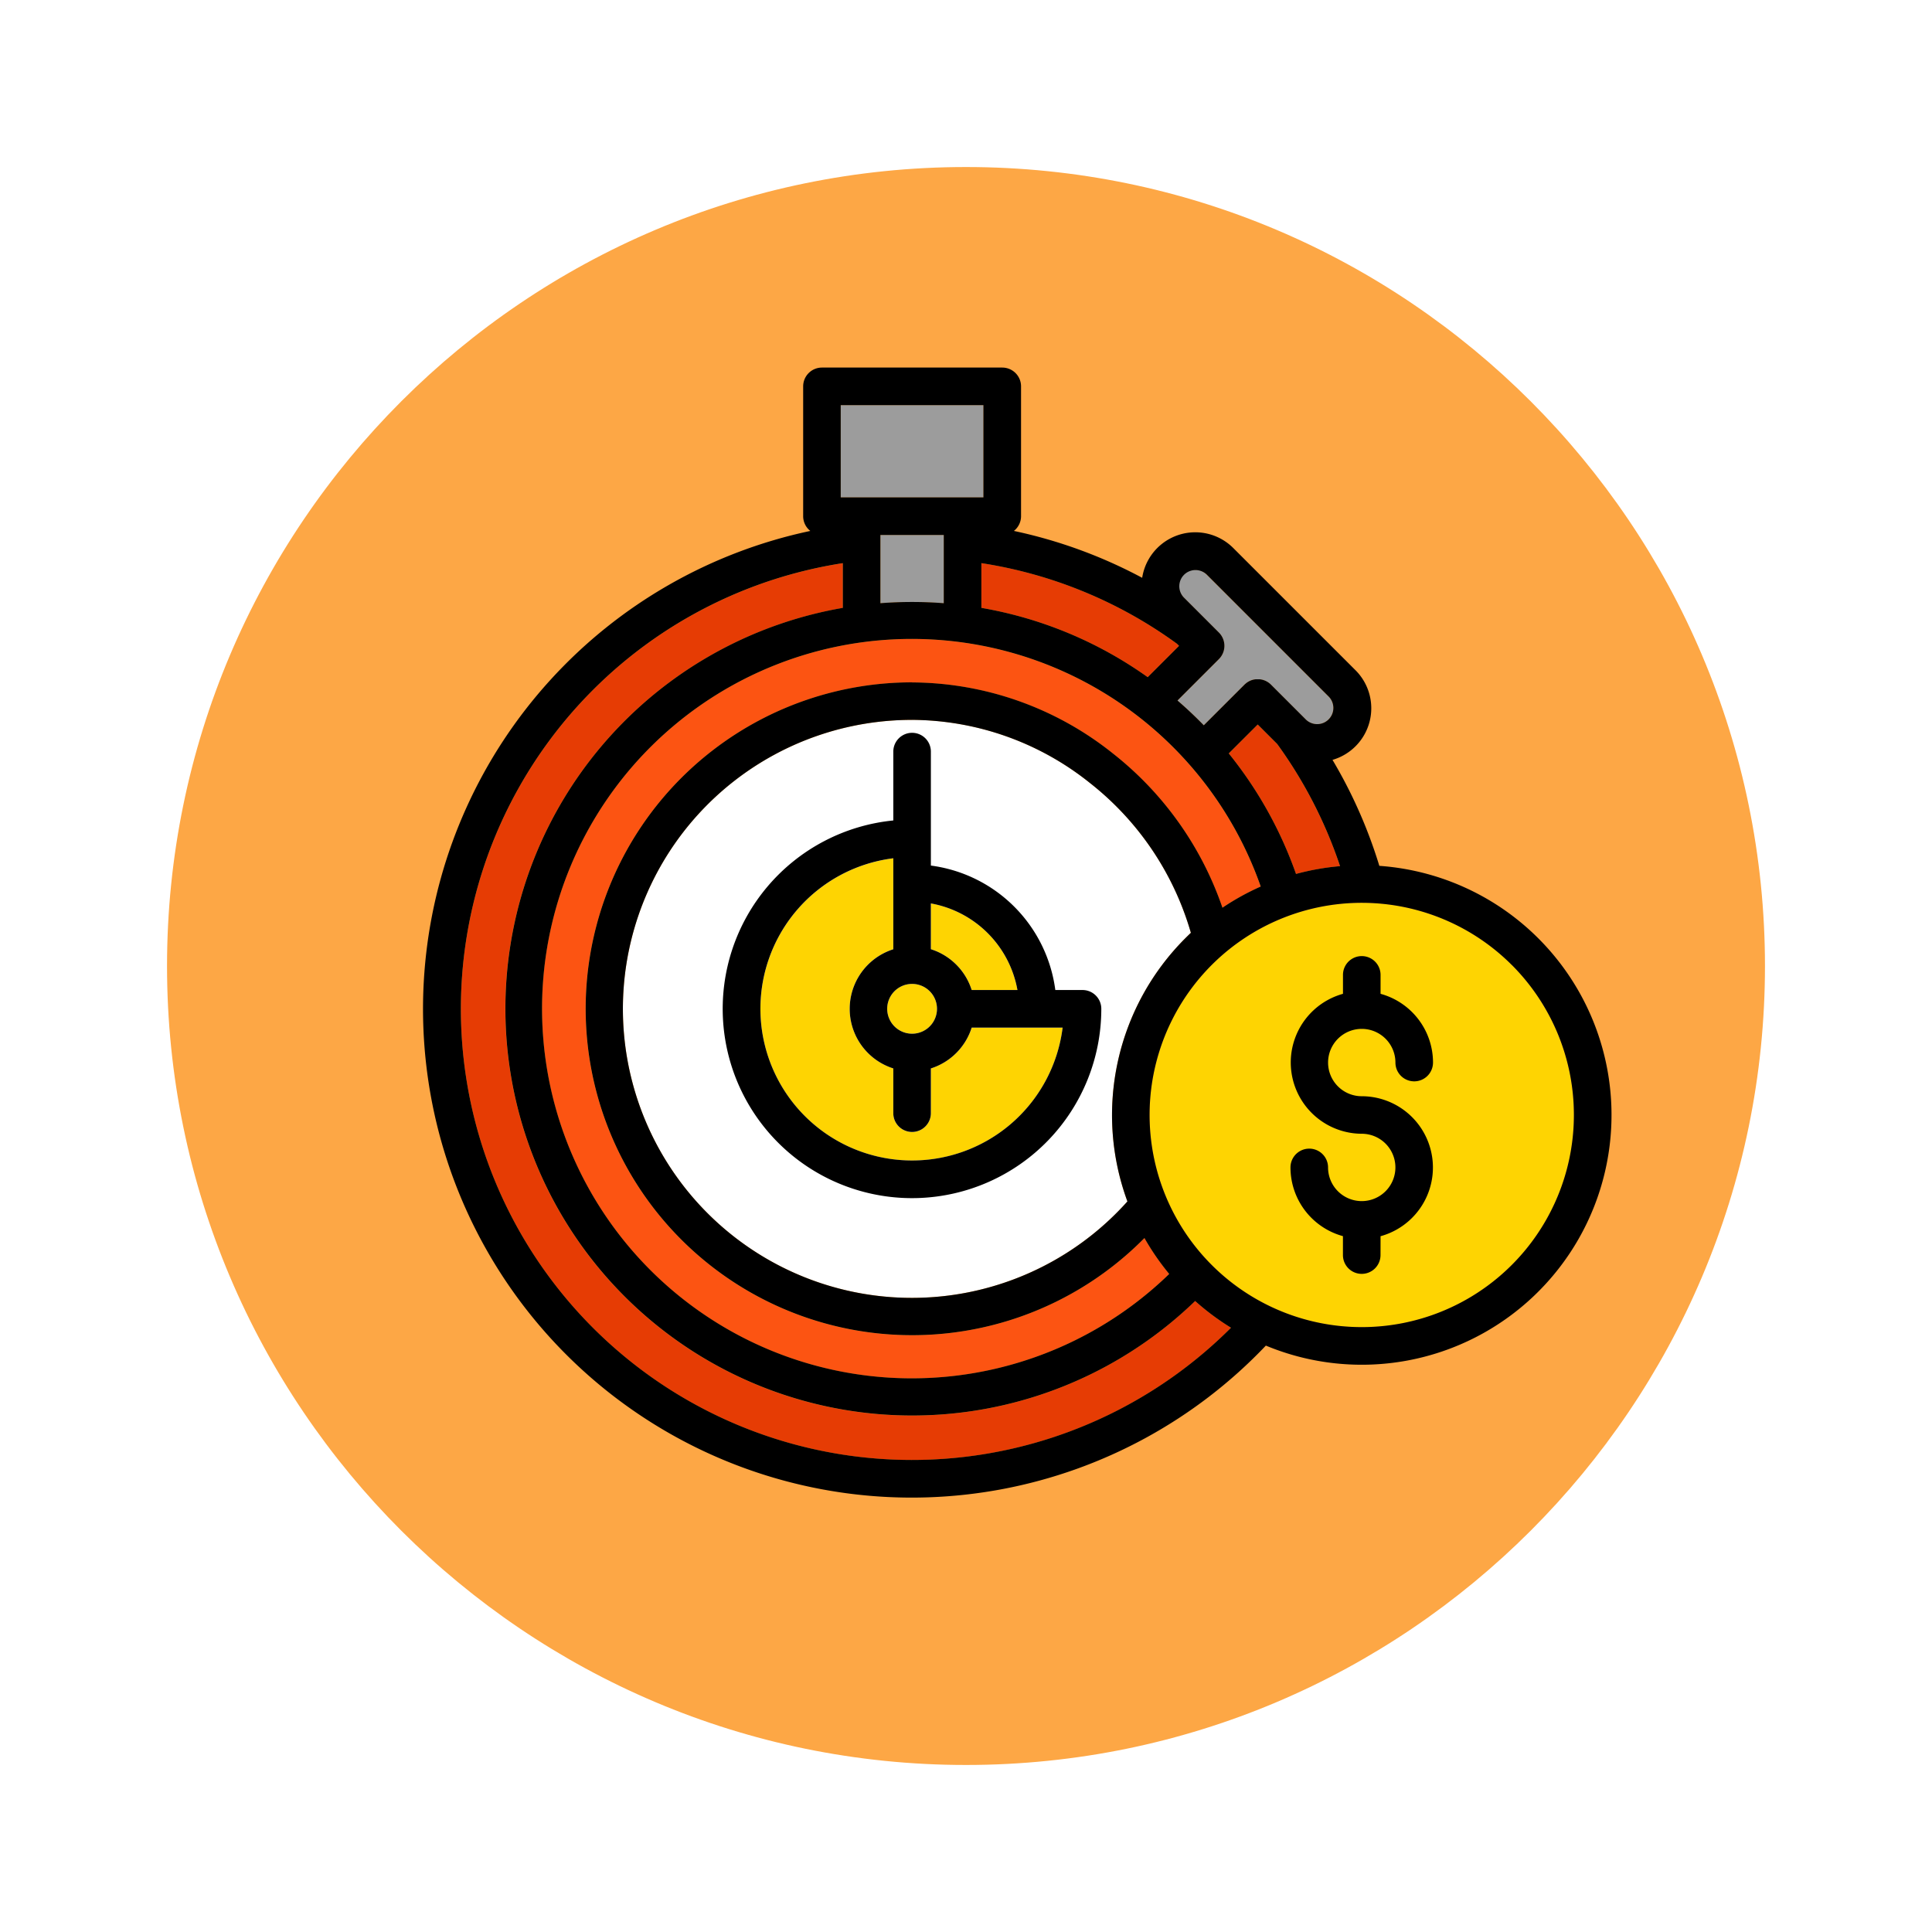 <svg xmlns="http://www.w3.org/2000/svg" xmlns:xlink="http://www.w3.org/1999/xlink" width="173.5" height="173.5" viewBox="0 0 173.5 173.5">
  <defs>
    <filter id="Trazado_896985" x="0" y="0" width="173.5" height="173.5" filterUnits="userSpaceOnUse">
      <feOffset dy="3" input="SourceAlpha"/>
      <feGaussianBlur stdDeviation="3" result="blur"/>
      <feFlood flood-opacity="0.161"/>
      <feComposite operator="in" in2="blur"/>
      <feComposite in="SourceGraphic"/>
    </filter>
  </defs>
  <g id="Grupo_1178791" data-name="Grupo 1178791" transform="translate(9 6)">
    <g id="Grupo_1178789" data-name="Grupo 1178789" transform="translate(0 0)">
      <g id="Grupo_1176991" data-name="Grupo 1176991" transform="translate(0)">
        <g id="Grupo_1176845" data-name="Grupo 1176845">
          <g id="Grupo_1111318" data-name="Grupo 1111318">
            <g id="Grupo_1109826" data-name="Grupo 1109826">
              <g id="Grupo_1098742" data-name="Grupo 1098742">
                <g transform="matrix(1, 0, 0, 1, -9, -6)" filter="url(#Trazado_896985)">
                  <g id="Trazado_896985-2" data-name="Trazado 896985" transform="translate(9 6)" fill="#fd9826" opacity="0.859">
                    <path d="M 77.75 152.5 C 67.657 152.5 57.868 150.524 48.655 146.627 C 44.226 144.754 39.955 142.435 35.959 139.735 C 32 137.061 28.277 133.989 24.894 130.606 C 21.51 127.223 18.439 123.5 15.764 119.541 C 13.065 115.545 10.746 111.274 8.873 106.845 C 4.976 97.631 3 87.842 3 77.75 C 3 67.657 4.976 57.868 8.873 48.655 C 10.746 44.226 13.065 39.955 15.764 35.959 C 18.439 32 21.51 28.277 24.894 24.894 C 28.277 21.51 32 18.439 35.959 15.764 C 39.955 13.065 44.226 10.746 48.655 8.873 C 57.868 4.976 67.657 3 77.75 3 C 87.842 3 97.631 4.976 106.845 8.873 C 111.273 10.746 115.545 13.065 119.541 15.764 C 123.5 18.439 127.222 21.51 130.606 24.894 C 133.989 28.277 137.061 32 139.735 35.959 C 142.435 39.955 144.753 44.226 146.627 48.655 C 150.524 57.868 152.5 67.657 152.5 77.75 C 152.5 87.842 150.524 97.631 146.627 106.845 C 144.753 111.274 142.435 115.545 139.735 119.541 C 137.061 123.5 133.989 127.223 130.606 130.606 C 127.222 133.989 123.5 137.061 119.541 139.735 C 115.545 142.435 111.273 144.754 106.845 146.627 C 97.631 150.524 87.842 152.5 77.75 152.5 Z" stroke="none"/>
                    <path d="M 77.75 6 C 38.187 6 6 38.187 6 77.75 C 6 117.313 38.187 149.5 77.75 149.5 C 117.313 149.5 149.5 117.313 149.5 77.75 C 149.5 38.187 117.313 6 77.75 6 M 77.75 0 C 120.69 0 155.5 34.81 155.5 77.75 L 155.5 77.75 C 155.5 120.69 120.69 155.5 77.75 155.5 C 34.81 155.5 0 120.69 0 77.75 L 0 77.75 C 0 34.81 34.81 0 77.75 0 Z" stroke="none" fill="#fff"/>
                  </g>
                </g>
              </g>
            </g>
          </g>
        </g>
      </g>
    </g>
    <g id="time_9799816" transform="translate(28.984 27.009)">
      <path id="Trazado_1033980" data-name="Trazado 1033980" d="M341.859,249.609a19.052,19.052,0,1,0,5.581,13.472,19.052,19.052,0,0,0-5.581-13.472Z" transform="translate(-244.081 -195.963)" fill="#fed402" fill-rule="evenodd"/>
      <path id="Trazado_1033981" data-name="Trazado 1033981" d="M141.925,213.389a22.454,22.454,0,0,1,5.186-23.627q.252-.252.511-.5a26.385,26.385,0,0,0-9.075-13.463,25.728,25.728,0,0,0-15.961-5.665v.007a25.953,25.953,0,1,0,19.337,43.244Z" transform="translate(-78.662 -138.502)" fill="#fff" fill-rule="evenodd"/>
      <g id="Grupo_1178790" data-name="Grupo 1178790" transform="translate(30.303 44.067)">
        <path id="Trazado_1033982" data-name="Trazado 1033982" d="M207.175,277.438a2.236,2.236,0,1,0,.655,1.581A2.236,2.236,0,0,0,207.175,277.438Z" transform="translate(-191.972 -265.501)" fill="#fed402" fill-rule="evenodd"/>
        <path id="Trazado_1033983" data-name="Trazado 1033983" d="M221,248.391a5.624,5.624,0,0,1,3.665,3.665h4.11A9.631,9.631,0,0,0,221,244.28Z" transform="translate(-205.692 -240.225)" fill="#fed402" fill-rule="evenodd"/>
        <path id="Trazado_1033984" data-name="Trazado 1033984" d="M167.462,244.914v4.025a1.687,1.687,0,0,1-3.374,0v-4.025a5.613,5.613,0,0,1,0-10.7v-8.166a13.622,13.622,0,1,0,15.206,15.206h-8.165A5.624,5.624,0,0,1,167.462,244.914Z" transform="translate(-152.154 -226.044)" fill="#fed402" fill-rule="evenodd"/>
      </g>
      <path id="Trazado_1033985" data-name="Trazado 1033985" d="M206.31,101.6V95.47h-5.692V101.6q1.409-.109,2.846-.109t2.846.11Z" transform="translate(-159.538 -80.437)" fill="#9c9c9c" fill-rule="evenodd"/>
      <path id="Trazado_1033986" data-name="Trazado 1033986" d="M197.411,43.038H184.593v8.284h12.818Z" transform="translate(-147.077 -39.663)" fill="#9c9c9c" fill-rule="evenodd"/>
      <path id="Trazado_1033987" data-name="Trazado 1033987" d="M120.232,194.467a22.492,22.492,0,0,1-2.221-3.223,29.314,29.314,0,1,1-20.865-49.9v.007a29.075,29.075,0,0,1,18.043,6.39,29.985,29.985,0,0,1,9.823,13.84,22.391,22.391,0,0,1,3.436-1.9,33.2,33.2,0,1,0-8.216,34.79Z" transform="translate(-53.221 -113.072)" fill="#fc5412" fill-rule="evenodd"/>
      <path id="Trazado_1033988" data-name="Trazado 1033988" d="M100.336,175.514a22.505,22.505,0,0,1-3.22-2.4,36.533,36.533,0,1,1-31.639-62.244v-4.015a40.507,40.507,0,1,0,34.859,68.663Z" transform="translate(-27.773 -89.287)" fill="#e63c04" fill-rule="evenodd"/>
      <path id="Trazado_1033989" data-name="Trazado 1033989" d="M256.334,117.086l2.814-2.814-.191-.191a40.247,40.247,0,0,0-17.557-7.236v4.017a36.355,36.355,0,0,1,14.934,6.224Z" transform="translate(-191.252 -89.282)" fill="#e63c04" fill-rule="evenodd"/>
      <path id="Trazado_1033990" data-name="Trazado 1033990" d="M322.962,123.525l3.647-3.647,0,0,.031-.03.032-.029.032-.028.033-.027.033-.026.034-.026.034-.024.035-.024.035-.022.036-.022.036-.021.036-.02.037-.019.037-.018.038-.017.038-.016.038-.015.039-.014.039-.013.039-.012.039-.011.039-.01.04-.009.04-.008.04-.007.04-.006.04-.005.04,0,.04,0,.04,0h.162l.04,0,.04,0a.351.351,0,0,1,.04,0l.04.005.04.006.04.007.04.008.04.009.04.01.039.011.039.012.039.013.038.014.038.015.038.016.038.017.037.018.037.019.037.02.036.021.036.022.035.022.035.024.034.024.034.026.033.026.033.027.032.028.032.029.031.03,3.147,3.147a1.454,1.454,0,0,0,2.056-2.055l-10.974-10.974a1.454,1.454,0,1,0-2.056,2.056l3.147,3.147a1.687,1.687,0,0,1,0,2.386L320.6,121.3Q321.829,122.361,322.962,123.525Z" transform="translate(-252.842 -91.4)" fill="#9c9c9c" fill-rule="evenodd"/>
      <path id="Trazado_1033991" data-name="Trazado 1033991" d="M343.909,172.024l-2.6,2.6a36.479,36.479,0,0,1,6.039,10.822,22.342,22.342,0,0,1,3.955-.7,40.538,40.538,0,0,0-5.645-10.968Z" transform="translate(-268.947 -139.969)" fill="#e63c04" fill-rule="evenodd"/>
      <path id="Trazado_1033992" data-name="Trazado 1033992" d="M58.108,62.348a1.687,1.687,0,0,1,3.374,0V72.583A12.973,12.973,0,0,1,72.657,83.759H75.1a1.687,1.687,0,0,1,1.687,1.687A17,17,0,1,1,58.108,68.532Zm3.268,21.517a2.236,2.236,0,1,0,.655,1.581A2.236,2.236,0,0,0,61.376,83.865Zm.105-3.771a5.624,5.624,0,0,1,3.665,3.665h4.11a9.631,9.631,0,0,0-7.775-7.776Zm0,10.7v4.025a1.687,1.687,0,1,1-3.374,0V90.8a5.613,5.613,0,0,1,0-10.7V71.928A13.622,13.622,0,1,0,73.313,87.134H65.147A5.624,5.624,0,0,1,61.482,90.8Zm1.159-41.777V42.894H56.949v6.127q1.409-.109,2.846-.109t2.846.11ZM66.2,31.236H53.386V39.52H66.2V31.236Zm35.661,76.326a1.687,1.687,0,1,1-3.375,0v-1.7a6.4,6.4,0,0,1-4.711-6.171,1.687,1.687,0,1,1,3.375,0,3.024,3.024,0,1,0,3.024-3.024A6.4,6.4,0,0,1,98.49,84.1V82.4a1.687,1.687,0,1,1,3.375,0v1.7a6.4,6.4,0,0,1,4.71,6.173,1.687,1.687,0,1,1-3.375,0,3.024,3.024,0,1,0-3.024,3.024,6.4,6.4,0,0,1,1.688,12.571Zm11.785-26.055a19.052,19.052,0,1,0,5.581,13.472A19.052,19.052,0,0,0,113.649,81.506ZM79.133,102.748a22.454,22.454,0,0,1,5.186-23.627q.252-.252.511-.5a26.385,26.385,0,0,0-9.075-13.463A25.728,25.728,0,0,0,59.795,59.5V59.5a25.953,25.953,0,1,0,19.337,43.244Zm3.749,6.508a22.492,22.492,0,0,1-2.221-3.223A29.314,29.314,0,1,1,59.8,56.129v.007a29.075,29.075,0,0,1,18.043,6.39,29.984,29.984,0,0,1,9.823,13.84,22.392,22.392,0,0,1,3.436-1.9,33.2,33.2,0,1,0-8.216,34.79Zm5.552,4.832a22.5,22.5,0,0,1-3.22-2.4A36.533,36.533,0,1,1,53.574,49.44V45.425a40.507,40.507,0,1,0,34.859,68.663ZM80.458,46.741a43.6,43.6,0,0,0-11.522-4.21,1.684,1.684,0,0,0,.643-1.325V29.548a1.687,1.687,0,0,0-1.687-1.687H51.7a1.687,1.687,0,0,0-1.687,1.687V41.207a1.684,1.684,0,0,0,.642,1.325,43.882,43.882,0,1,0,40.909,73.159,22.429,22.429,0,1,0,10.191-43.083,43.516,43.516,0,0,0-2.49-6.335q-.792-1.627-1.716-3.182a4.825,4.825,0,0,0,2.067-8.048L88.64,44.069a4.825,4.825,0,0,0-8.183,2.673Zm.494,8.922A36.355,36.355,0,0,0,66.018,49.44V45.424a40.248,40.248,0,0,1,17.558,7.236l.191.191-2.815,2.814Zm5.039,4.323q-1.132-1.164-2.363-2.226l3.718-3.718a1.687,1.687,0,0,0,0-2.386L84.2,48.51a1.454,1.454,0,0,1,2.056-2.056L97.228,57.428a1.454,1.454,0,0,1-2.056,2.055l-3.147-3.147-.031-.03-.032-.029-.032-.028-.033-.027-.033-.026-.034-.026-.034-.024-.035-.024-.035-.022-.036-.022-.036-.021-.037-.02-.037-.019L91.543,56l-.038-.017-.038-.016-.038-.015-.038-.014-.039-.013-.039-.012-.039-.011-.04-.01-.04-.009-.04-.008-.04-.007-.04-.006-.04-.005-.04,0-.04,0-.04,0h-.162l-.04,0-.04,0-.04,0-.04.005-.04.006-.04.007-.04.008-.04.009-.039.01-.039.011-.039.012-.039.013-.039.014-.038.015-.038.016L90.122,56l-.037.018-.037.019-.036.02-.036.021-.036.022-.035.022-.035.024-.034.024L89.8,56.2l-.033.026-.033.027-.032.028-.032.029-.031.03,0,0L85.99,59.986Zm4.842-.07,1.75,1.75a40.54,40.54,0,0,1,5.644,10.969,22.342,22.342,0,0,0-3.955.7,36.479,36.479,0,0,0-6.039-10.822Z" transform="translate(-15.87 -27.861)" fill-rule="evenodd"/>
    </g>
  </g>
</svg>
